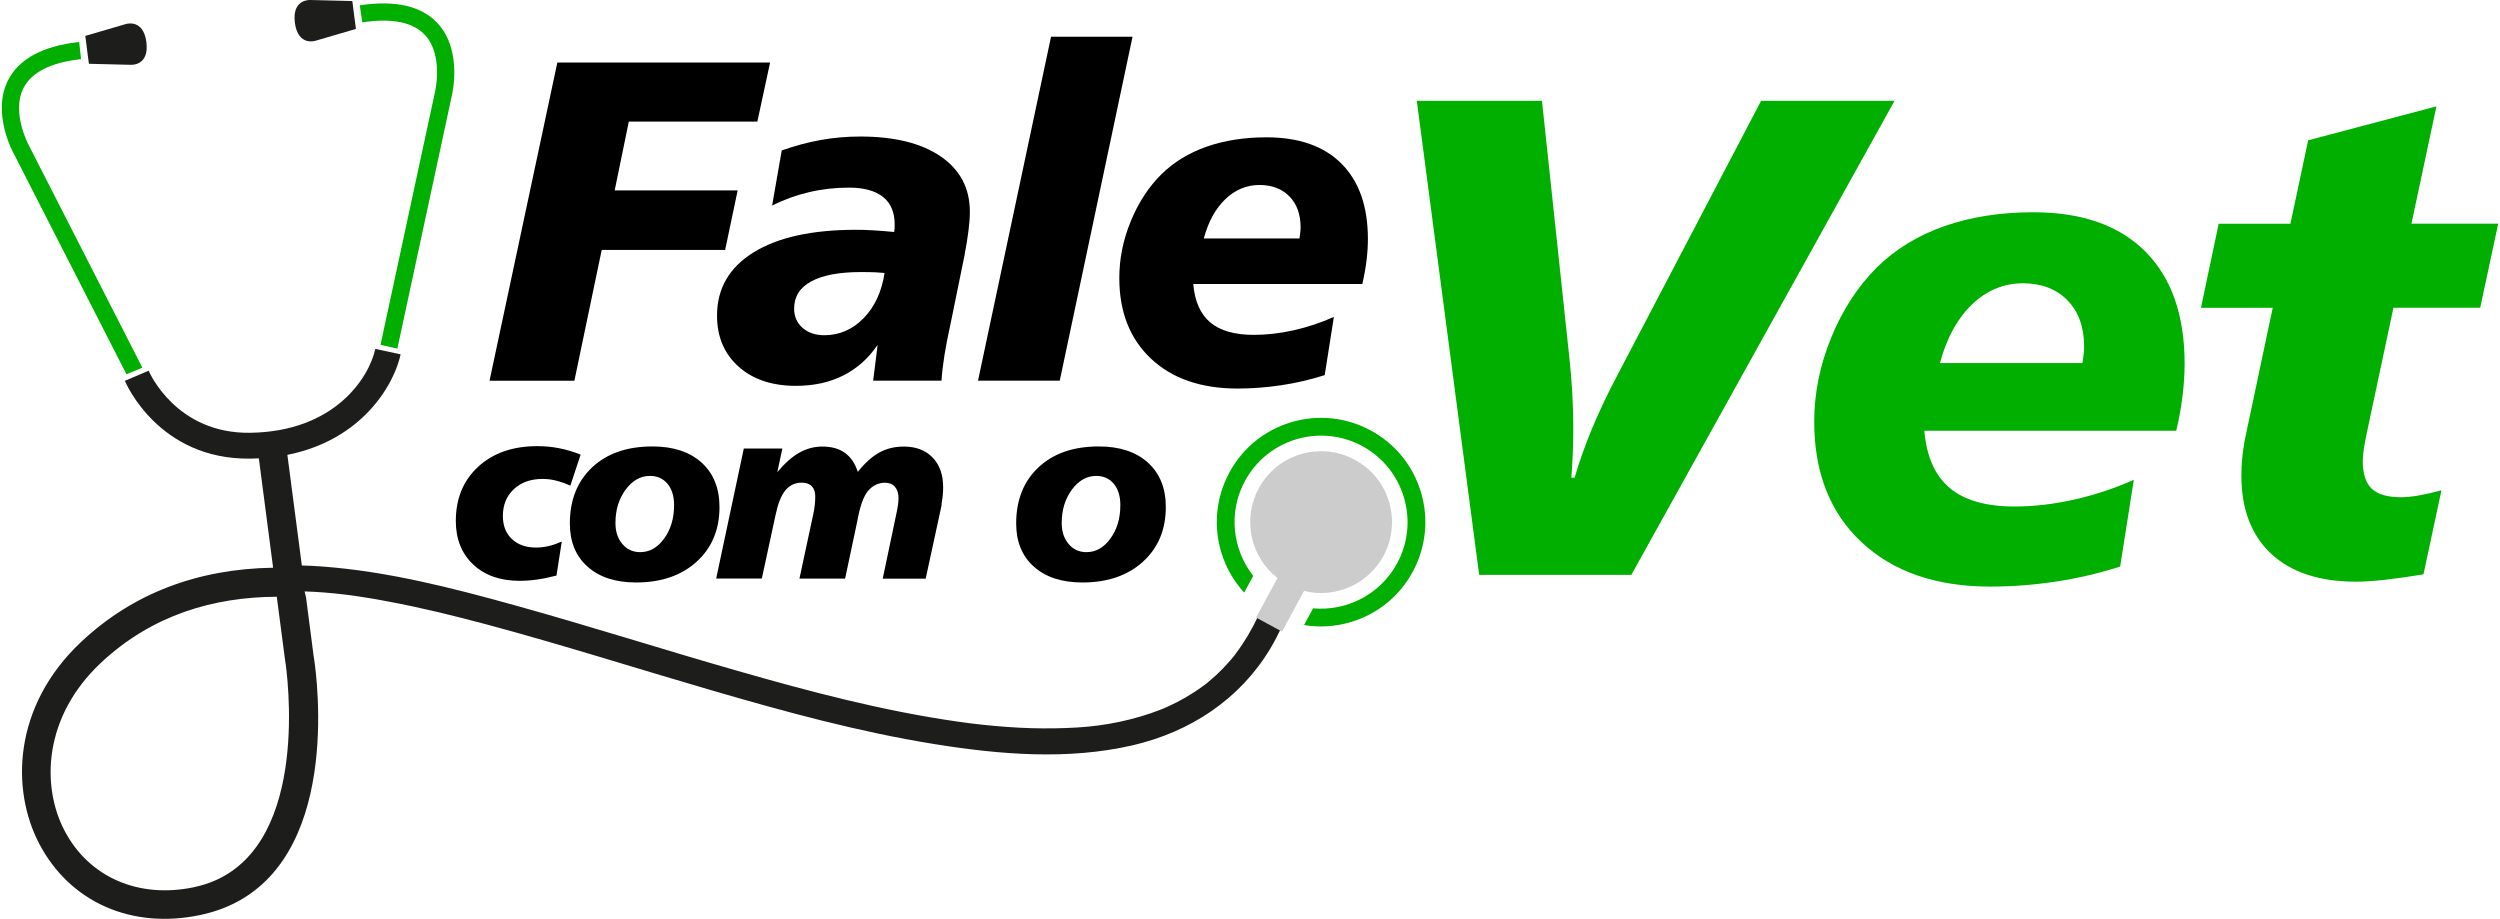 <?xml version="1.0" encoding="UTF-8"?>
<svg id="Camada_13" xmlns="http://www.w3.org/2000/svg" version="1.1" viewBox="0 0 408 150">
  <!-- Generator: Adobe Illustrator 29.6.0, SVG Export Plug-In . SVG Version: 2.1.1 Build 207)  -->
  <defs>
    <style>
      .st0 {
        fill: #00af00;
      }

      .st1 {
        fill: #1d1d1b;
      }

      .st2 {
        fill: #ccc;
      }
    </style>
  </defs>
  <path class="st1" d="M20.37,62.14c.22.53,5.61,12.91,20.5,12.71,16.52-.23,23.25-11.23,24.51-17.02l-4.13-.89c-1.01,4.65-6.57,13.5-20.44,13.69-11.99.16-16.37-9.71-16.55-10.13l-3.89,1.65Z"/>
  <path class="st1" d="M23.89,6.91h0s0-.02,0-.03c0,0,0-.02,0-.03h0c-.54-3.91-3.41-2.91-3.41-2.91l-6.56,1.92.29,2.25v.05s.3,2.25.3,2.25l6.83.17s3.04.23,2.55-3.69Z"/>
  <path class="st1" d="M48.12,3.74h0s0-.02,0-.03c0,0,0-.02,0-.03h0C47.63-.23,50.67,0,50.67,0l6.83.17.29,2.25v.05s.3,2.25.3,2.25l-6.56,1.92s-2.87,1.01-3.41-2.91Z"/>
  <path class="st0" d="M23.24,60.01L4.73,23.77c-.05-.09-2.95-5.45-.87-9.45,1.33-2.56,4.48-4.13,9.37-4.67l-.31-2.8c-5.89.65-9.78,2.73-11.57,6.18-2.76,5.34.75,11.78.9,12.05l18.39,36,2.61-1.08Z"/>
  <path class="st0" d="M71.48,3.87c-2.61-2.88-6.91-3.89-12.77-3l.42,2.78c4.86-.74,8.32-.03,10.26,2.1,3.03,3.33,1.61,9.25,1.58,9.36l-8.87,41.17,2.75.61,8.86-41.14c.08-.3,1.81-7.43-2.23-11.88Z"/>
  <path class="st1" d="M208.24,99.79c-.92-.54-2.41-.28-2.9.75-1.02,2.16-2.23,4.23-3.67,6.14h0s-.02.03-.03.06c-.02.02-.03.03-.04.05-.09.11-.22.27-.24.3-.18.22-.35.43-.54.65-.38.44-.77.87-1.17,1.29-.75.78-1.55,1.52-2.39,2.21-.17.15-.35.3-.53.44,0,0,0,0,0,0t-.02.02s-.03.02-.04.03c0,0-.02,0-.03.02-.02.02-.04.03-.05.04,0,0,0,0-.02,0-.1.07-.19.14-.29.21-.44.32-.88.63-1.33.92-.93.61-1.88,1.17-2.86,1.67-.46.23-.92.46-1.39.67-.24.11-.49.22-.74.33-.11.04-.52.21-.6.24-1.03.41-2.09.77-3.15,1.08-4.84,1.43-8.94,1.87-13.97,1.95-2.61.05-5.23-.03-7.84-.22-1.4-.1-2.8-.23-4.2-.38-1.44-.15-2.75-.32-3.95-.5-12.16-1.74-24.1-4.89-35.9-8.28-12.06-3.45-24.01-7.27-36.1-10.63-10.36-2.88-20.96-5.61-31.73-6.4-1.08-.08-2.17-.14-3.26-.16-1.25-9.53-2.54-19.42-2.54-19.42l-4.65.61s1.27,9.73,2.5,19.17c-12.35.19-22.93,4.21-31.33,12.11-11.15,10.49-11.47,24.1-6.84,32.94,5.01,9.55,15.09,14.01,26.33,11.62,22.1-4.7,19.5-34.41,18.63-41.07-.09-.7-.16-1.15-.19-1.28,0,0-.74-5.68-1.23-9.48-.1-.39-.18-.7-.23-.97,2.15.07,4.3.24,6.44.5.3.03.59.07.89.11.11,0,.22.03.33.04-.04,0-.03,0,.2.03.64.09,1.28.19,1.92.29,1.28.2,2.56.42,3.83.67,5.52,1.03,10.97,2.37,16.39,3.83,12.2,3.28,24.22,7.12,36.35,10.65,12,3.5,24.11,6.82,36.47,8.8,10.62,1.71,21.75,2.64,32.33.19,9.32-2.16,17.48-7.48,22.44-15.77.63-1.04,1.19-2.11,1.71-3.21.49-1.03.29-2.28-.75-2.89ZM31.72,144.78c-9.08,1.93-17.21-1.6-21.19-9.22-3.8-7.26-3.45-18.55,5.9-27.35,8.38-7.88,18.46-10.77,28.74-10.82.57,4.34,1.35,10.31,1.35,10.31,0,.03.05.31.12.8.66,5.07,3.34,32.39-14.91,36.27Z"/>
  <path class="st1" d="M201.66,106.69s-.02.03-.03.05c-.02.02-.03.03-.04.05.02-.02.03-.03.03-.05.02-.02.03-.03.03-.04h0Z"/>
  <path class="st2" d="M225.78,90.72c-2.57,4.74-7.97,6.97-12.96,5.72l-3.6,6.64-4.23-2.3,3.5-6.45c-4.39-3.4-5.79-9.59-3.07-14.63,3.05-5.62,10.07-7.71,15.69-4.66,5.63,3.04,7.71,10.06,4.67,15.69Z"/>
  <path class="st0" d="M210.75,68.9c-4.36,1.3-7.95,4.21-10.11,8.21-2.16,4-2.64,8.6-1.35,12.95.75,2.52,2.04,4.77,3.76,6.65l1.48-2.73c-3.39-4.3-4.12-10.38-1.35-15.49,3.71-6.85,12.29-9.4,19.14-5.69,6.85,3.71,9.4,12.29,5.69,19.14-2.77,5.11-8.26,7.83-13.71,7.34l-1.48,2.73c2.51.42,5.11.26,7.63-.49,4.36-1.3,7.95-4.21,10.11-8.21,2.16-4,2.64-8.6,1.35-12.95-1.3-4.36-4.21-7.95-8.21-10.11-4-2.16-8.6-2.64-12.95-1.35Z"/>
  <path d="M90.96,10.2h34.72l-2.08,9.65h-20.98l-2.3,11.22h20.07l-2.05,9.72h-20.14l-4.46,21.35h-13.85l11.07-51.94Z"/>
  <path d="M157.45,41.48l-2.23,10.93c-.49,2.24-.85,4.08-1.08,5.52s-.4,2.84-.49,4.2h-11.15l.73-5.85c-1.49,2.19-3.35,3.86-5.59,4.99-2.24,1.13-4.82,1.7-7.75,1.7-3.9,0-7.02-1.05-9.36-3.14-2.34-2.1-3.51-4.87-3.51-8.33,0-4.41,1.99-7.85,5.96-10.31,3.97-2.46,9.55-3.69,16.74-3.69.85,0,1.79.03,2.81.09,1.02.06,2.16.15,3.4.27.02-.15.04-.31.06-.49.01-.18.02-.43.02-.75,0-1.97-.63-3.47-1.9-4.48-1.27-1.01-3.11-1.52-5.52-1.52-2.24,0-4.41.24-6.51.73-2.1.49-4.12,1.22-6.07,2.19l1.57-8.99c2.12-.75,4.23-1.32,6.34-1.7,2.11-.38,4.26-.57,6.45-.57,5.63,0,10.02,1.09,13.18,3.27s4.73,5.18,4.73,9.01c0,.88-.07,1.9-.22,3.07s-.35,2.45-.62,3.84ZM144.37,44.55c-.49-.05-.99-.08-1.52-.11-.52-.02-1.3-.04-2.32-.04-3.56,0-6.27.51-8.13,1.52-1.86,1.01-2.8,2.49-2.8,4.44,0,1.29.46,2.34,1.37,3.14s2.1,1.21,3.56,1.21c2.46,0,4.6-.93,6.41-2.78,1.81-1.85,2.95-4.31,3.42-7.38Z"/>
  <path d="M171.53,5.99h13.3l-11.88,56.14h-13.34l11.92-56.14Z"/>
  <path d="M222.34,46.35h-27.6c.24,2.83,1.17,4.92,2.78,6.27,1.61,1.35,3.97,2.03,7.09,2.03,2.12,0,4.3-.25,6.52-.75,2.23-.5,4.42-1.22,6.56-2.18l-1.5,9.5c-2.29.73-4.63,1.28-7.02,1.64s-4.79.55-7.2.55c-5.95,0-10.65-1.62-14.11-4.86-3.46-3.24-5.19-7.64-5.19-13.19,0-3.12.62-6.2,1.86-9.23,1.24-3.03,2.91-5.6,5.01-7.69,2.05-2,4.51-3.5,7.4-4.51,2.89-1.01,6.13-1.52,9.74-1.52,5.31,0,9.4,1.44,12.26,4.31,2.86,2.88,4.3,6.97,4.3,12.28,0,1.1-.07,2.26-.22,3.49-.15,1.23-.38,2.52-.69,3.86ZM212.07,38.93c.07-.49.12-.86.15-1.12.02-.26.04-.48.04-.68,0-2.14-.61-3.84-1.83-5.08-1.22-1.24-2.85-1.86-4.9-1.86s-3.95.77-5.56,2.32c-1.61,1.55-2.78,3.69-3.51,6.41h15.61Z"/>
  <path d="M94.76,74.19l-1.68,5.07c-.79-.36-1.55-.63-2.31-.82-.75-.19-1.49-.28-2.21-.28-1.94,0-3.51.56-4.7,1.67-1.19,1.11-1.79,2.57-1.79,4.38,0,1.58.49,2.84,1.47,3.76.98.93,2.3,1.39,3.96,1.39.67,0,1.34-.08,2.03-.24.69-.16,1.4-.41,2.15-.74l-.86,5.55c-1.12.29-2.17.51-3.16.65-.99.14-1.94.21-2.84.21-3.18,0-5.71-.89-7.6-2.67-1.88-1.78-2.83-4.14-2.83-7.1,0-3.66,1.22-6.61,3.65-8.85s5.66-3.36,9.66-3.36c1.2,0,2.38.11,3.55.34,1.17.23,2.34.57,3.49,1.04Z"/>
  <path d="M106.49,72.86c3.39,0,6.06.88,8.01,2.64,1.94,1.76,2.92,4.17,2.92,7.25,0,3.69-1.24,6.66-3.73,8.92-2.49,2.26-5.78,3.39-9.88,3.39-3.35,0-5.99-.86-7.92-2.58s-2.89-4.07-2.89-7.05c0-3.83,1.22-6.89,3.64-9.16,2.43-2.28,5.71-3.41,9.85-3.41ZM110.01,82.42c0-1.45-.36-2.61-1.07-3.46-.71-.86-1.67-1.29-2.87-1.29-1.54,0-2.87.75-3.97,2.24-1.1,1.49-1.66,3.31-1.66,5.45,0,1.4.38,2.54,1.13,3.42.75.89,1.72,1.33,2.91,1.33,1.53,0,2.84-.74,3.91-2.22,1.08-1.48,1.62-3.3,1.62-5.47Z"/>
  <path d="M153.69,82.36l-2.62,12.08h-7.01l2.22-10.56c.12-.55.21-1.04.27-1.47.06-.43.09-.81.09-1.13,0-.77-.2-1.38-.59-1.83-.39-.45-.93-.67-1.61-.67-.56,0-1.08.12-1.56.36-.48.24-.91.59-1.28,1.06-.68.87-1.21,2.33-1.6,4.39-.08.43-.15.75-.2.98l-1.88,8.86h-7.45l2.26-10.54c.11-.49.19-.98.24-1.46.05-.48.08-.95.08-1.42,0-.72-.19-1.27-.57-1.66-.38-.39-.92-.58-1.63-.58-1.09,0-1.98.42-2.67,1.25-.69.83-1.21,2.15-1.59,3.94l-2.26,10.46h-7.45l4.51-21.22h6.29l-.82,3.85c1.21-1.45,2.41-2.51,3.58-3.17s2.44-1,3.78-1c1.49,0,2.72.34,3.67,1.03.96.69,1.66,1.72,2.1,3.1,1.19-1.48,2.37-2.54,3.54-3.17,1.18-.64,2.5-.96,3.96-.96,1.98,0,3.55.59,4.7,1.78,1.15,1.19,1.73,2.8,1.73,4.83,0,.48-.02.96-.07,1.43-.05.47-.12.95-.21,1.43Z"/>
  <path d="M179.33,72.86c3.39,0,6.06.88,8.01,2.64,1.94,1.76,2.92,4.17,2.92,7.25,0,3.69-1.24,6.66-3.73,8.92-2.49,2.26-5.78,3.39-9.88,3.39-3.35,0-5.99-.86-7.92-2.58s-2.89-4.07-2.89-7.05c0-3.83,1.22-6.89,3.64-9.16,2.43-2.28,5.71-3.41,9.85-3.41ZM182.84,82.42c0-1.45-.36-2.61-1.07-3.46-.71-.86-1.67-1.29-2.87-1.29-1.54,0-2.87.75-3.97,2.24-1.1,1.49-1.66,3.31-1.66,5.45,0,1.4.38,2.54,1.13,3.42.75.89,1.72,1.33,2.91,1.33,1.53,0,2.84-.74,3.91-2.22,1.08-1.48,1.62-3.3,1.62-5.47Z"/>
  <path class="st0" d="M231.23,16.45h20.42l4.46,41.82c.22,2,.38,3.97.49,5.93s.16,3.88.16,5.77c0,1.34-.03,2.69-.08,4.03s-.14,2.67-.24,3.97h.54c.73-2.54,1.67-5.21,2.83-8,1.16-2.79,2.56-5.74,4.19-8.82l23.41-44.7h21.78l-42.96,77.37h-24.83l-10.18-77.37Z"/>
  <path class="st0" d="M355.16,70.3h-41.11c.36,4.21,1.74,7.32,4.14,9.34,2.4,2.01,5.92,3.02,10.56,3.02,3.16,0,6.4-.37,9.72-1.12,3.32-.74,6.58-1.82,9.77-3.24l-2.23,14.16c-3.41,1.09-6.9,1.91-10.45,2.45-3.56.54-7.13.82-10.73.82-8.86,0-15.86-2.41-21.02-7.24-5.16-4.83-7.73-11.38-7.73-19.66,0-4.65.93-9.23,2.78-13.75,1.85-4.52,4.34-8.34,7.46-11.46,3.05-2.98,6.72-5.22,11.03-6.72,4.3-1.51,9.14-2.26,14.51-2.26,7.91,0,14,2.14,18.27,6.42,4.26,4.28,6.4,10.38,6.4,18.29,0,1.63-.11,3.37-.33,5.2-.22,1.83-.56,3.75-1.04,5.74ZM339.86,59.25c.11-.73.18-1.28.22-1.66.04-.38.05-.72.05-1.01,0-3.19-.91-5.72-2.72-7.57-1.82-1.85-4.25-2.78-7.3-2.78s-5.88,1.15-8.28,3.46c-2.4,2.31-4.14,5.49-5.23,9.56h23.25Z"/>
  <path class="st0" d="M397.63,17.33l-4.08,19.17h14.16l-2.94,13.72h-14.16l-4.25,19.98c-.25,1.13-.44,2.12-.57,2.99-.13.87-.19,1.54-.19,2.02,0,2.11.49,3.62,1.47,4.55.98.93,2.58,1.39,4.79,1.39.83,0,1.81-.1,2.94-.3s2.34-.48,3.65-.84l-2.94,13.72c-2.43.4-4.55.7-6.34.9-1.8.2-3.35.3-4.65.3-5.99,0-10.61-1.52-13.86-4.55-3.25-3.03-4.87-7.3-4.87-12.82,0-.94.05-1.88.14-2.8s.23-1.9.41-2.91l4.57-21.62h-11.71l2.89-13.72h11.71l2.89-13.61,20.96-5.55Z"/>
</svg>